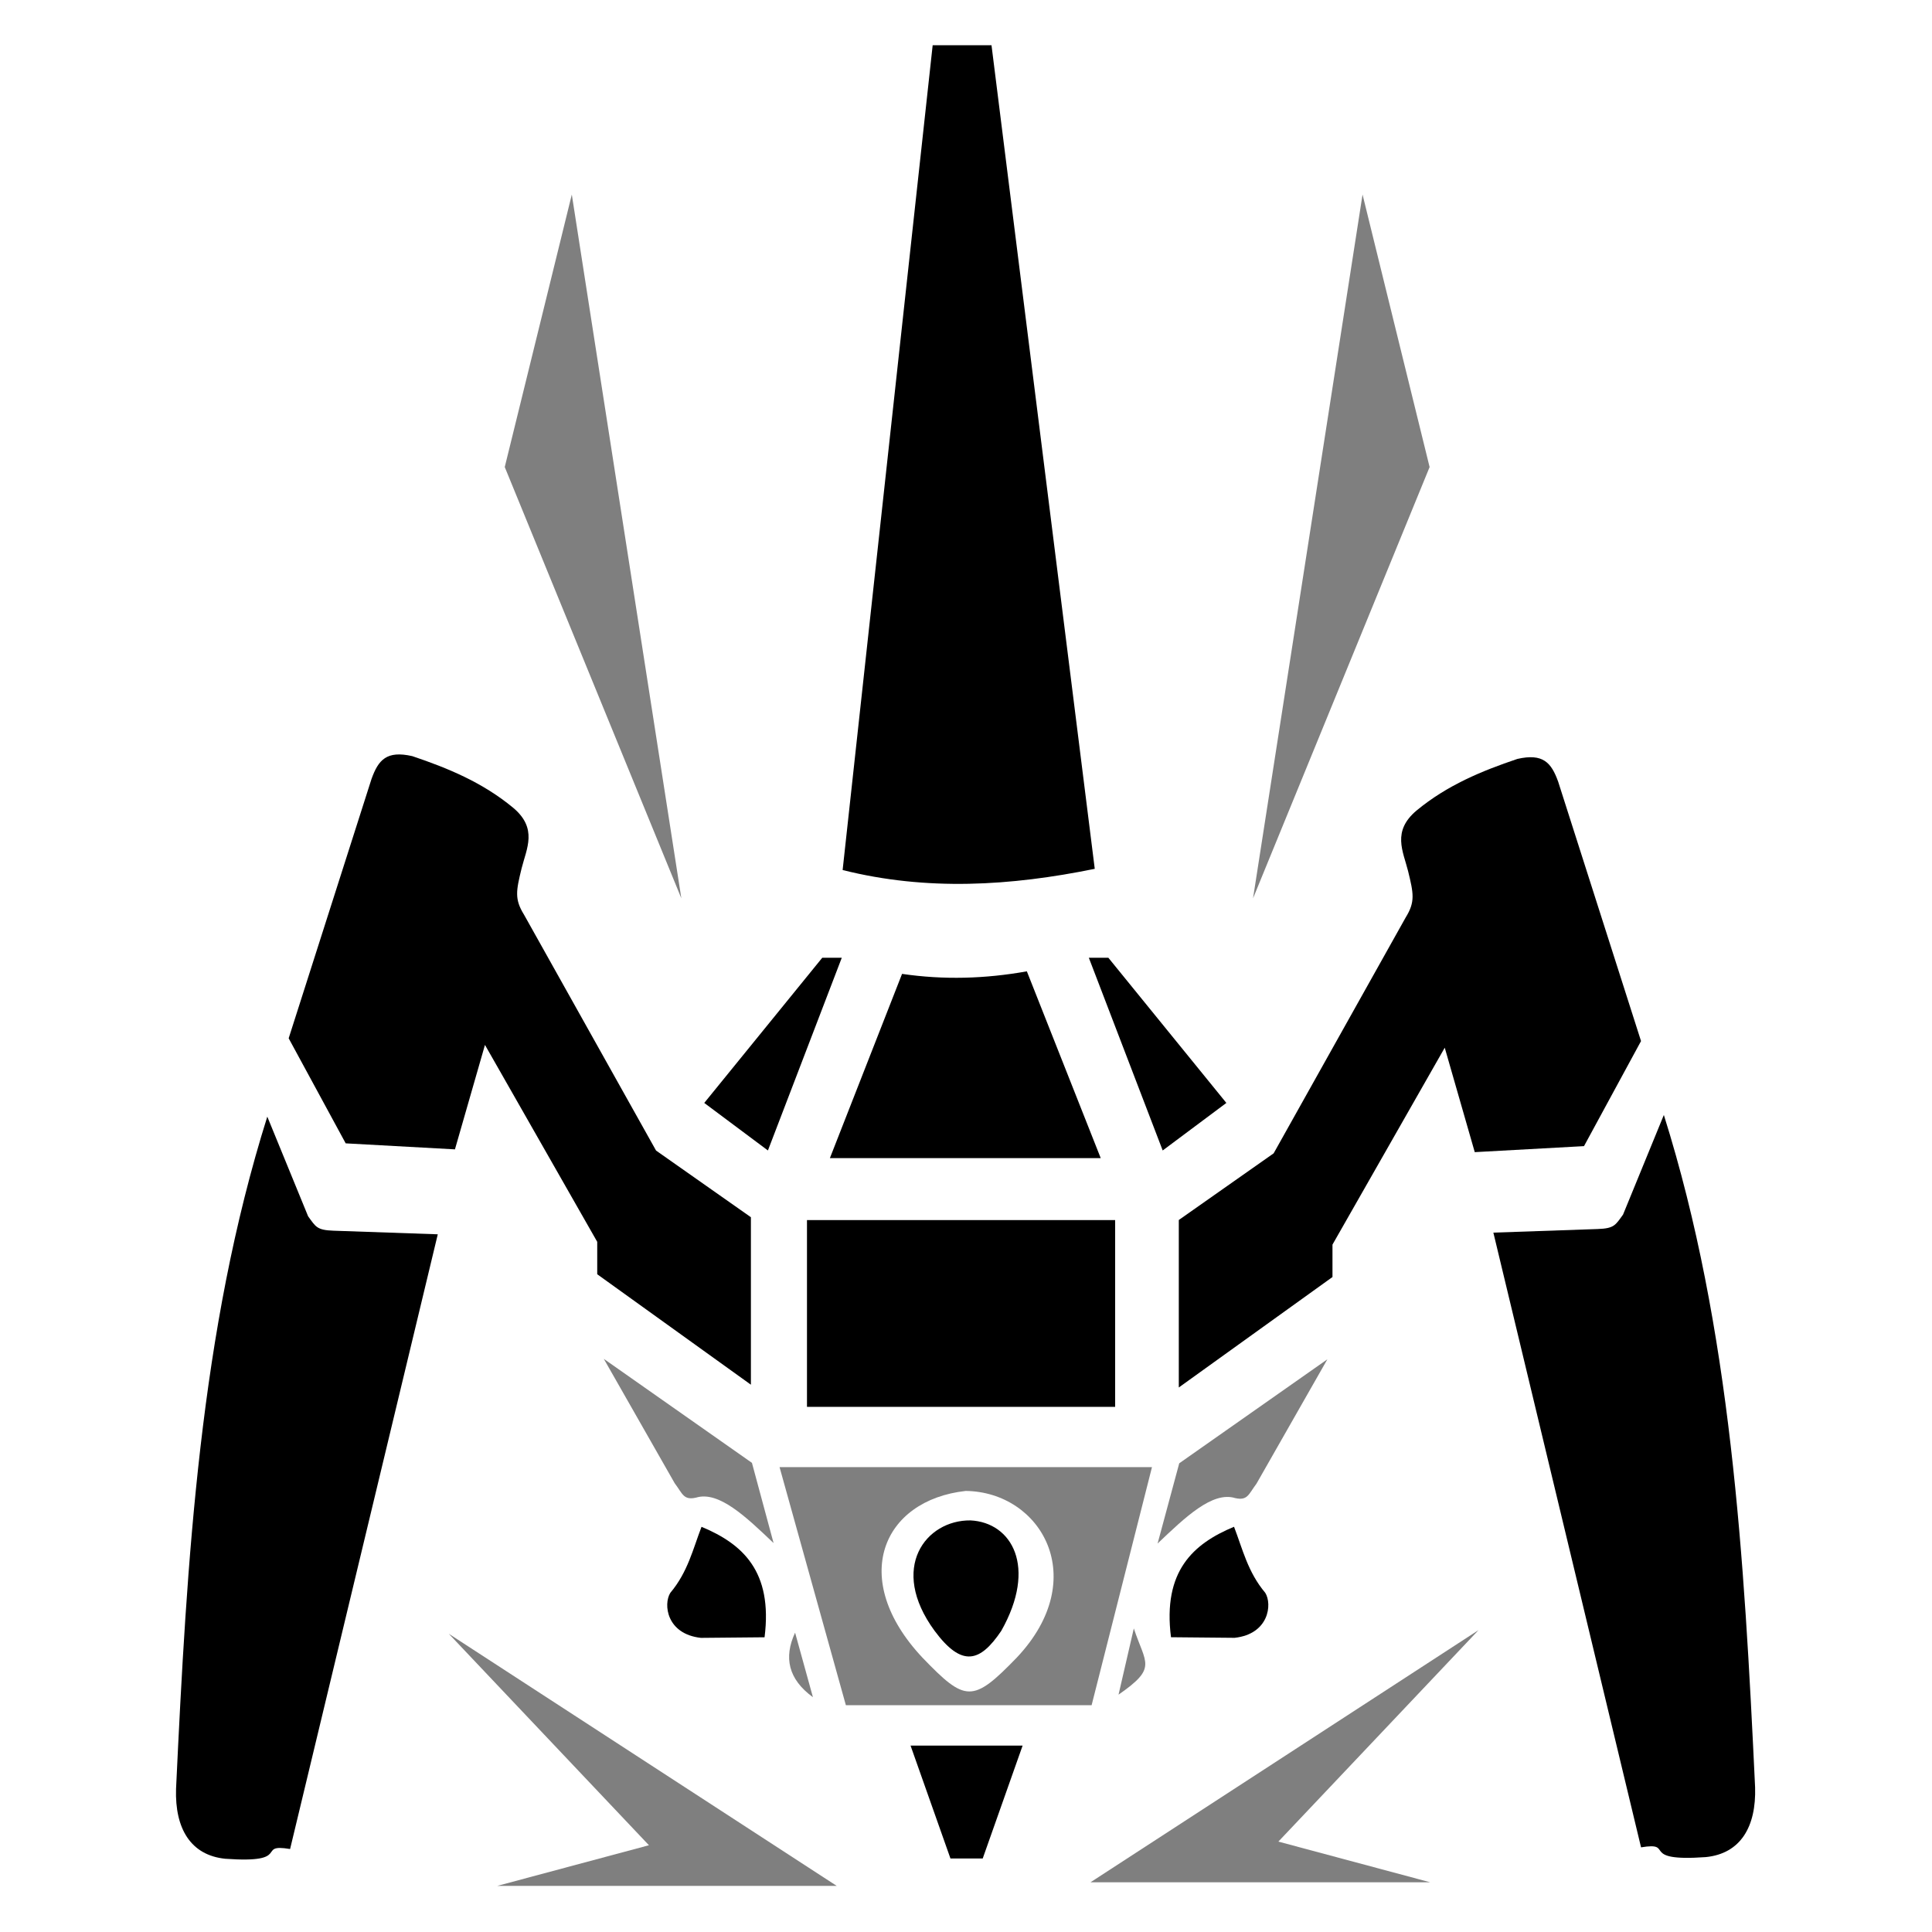 <?xml version="1.0" encoding="UTF-8" standalone="no"?>
<!-- Created with Inkscape (http://www.inkscape.org/) -->

<svg
   xmlns:dc="http://purl.org/dc/elements/1.1/"
   xmlns:cc="http://creativecommons.org/ns#"
   xmlns:rdf="http://www.w3.org/1999/02/22-rdf-syntax-ns#"
   xmlns:svg="http://www.w3.org/2000/svg"
   xmlns="http://www.w3.org/2000/svg"
   xmlns:sodipodi="http://sodipodi.sourceforge.net/DTD/sodipodi-0.dtd"
   xmlns:inkscape="http://www.inkscape.org/namespaces/inkscape"
   width="512"
   height="512"
   viewBox="0 0 135.467 135.467"
   version="1.1"
   id="svg5"
   inkscape:version="0.92.4 (5da689c313, 2019-01-14)"
   sodipodi:docname="Riot_Drill.svg">
  <sodipodi:namedview
     id="namedview7"
     pagecolor="#ffffff"
     bordercolor="#000000"
     borderopacity="0.25"
     inkscape:pageshadow="2"
     inkscape:pageopacity="0.0"
     inkscape:pagecheckerboard="0"
     inkscape:document-units="px"
     showgrid="false"
     units="px"
     inkscape:zoom="1.2900929"
     inkscape:cx="246.94732"
     inkscape:cy="103.64464"
     inkscape:window-width="1920"
     inkscape:window-height="1017"
     inkscape:window-x="-8"
     inkscape:window-y="-8"
     inkscape:window-maximized="1"
     inkscape:current-layer="layer1" />
  <defs
     id="defs2" />
  <g
     inkscape:label="Layer 1"
     inkscape:groupmode="layer"
     id="layer1">
    <g
       id="g13540"
       transform="matrix(1.161,0,0,1.161,-9.611,-10.468)">
      <path
         style="fill:#000000;fill-opacity:1;stroke:none;stroke-width:0.265;stroke-opacity:1"
         d="m 74.037,66.859 4.461,11.639 3.845,-2.871 -7.127,-8.768 z"
         id="path5654-4" />
      <path
         style="fill:#000000;fill-opacity:1;stroke:none;stroke-width:0.265;stroke-opacity:1"
         d="m 59.117,66.859 -4.461,11.639 -3.845,-2.871 7.127,-8.768 z"
         id="path5654" />
      <path
         style="fill:#000000;fill-opacity:1;stroke:none;stroke-width:0.265;stroke-opacity:1"
         d="M 62.757,67.833 58.399,78.959 H 74.755 L 70.294,67.679 c -2.512,0.451 -5.025,0.523 -7.537,0.154 z"
         id="path5845"
         sodipodi:nodetypes="ccccc" />
      <path
         style="fill:#000000;fill-opacity:1;stroke:none;stroke-width:0.265;stroke-opacity:1"
         d="M 57.015,82.702 H 75.626 V 93.982 H 57.015 Z"
         id="rect6002" />
      <path
         style="fill:#000000;fill-opacity:1;stroke:none;stroke-width:0.265;stroke-opacity:1"
         d="m 59.168,61.561 c 5.076,1.276 10.151,0.964 15.227,-0.073 L 68.159,11.747 h -3.553 z"
         id="path6117"
         sodipodi:nodetypes="ccccc" />
      <path
         style="fill:#000000;fill-opacity:1;stroke:none;stroke-width:0.265;stroke-opacity:1"
         d="m 79.471,82.697 v 10.115 l 9.281,-6.671 v -1.958 l 6.78,-11.892 1.813,6.308 6.598,-0.363 3.444,-6.345 -5.003,-15.662 c -0.415,-1.156 -0.915,-1.731 -2.465,-1.378 -2.142,0.722 -4.236,1.583 -6.091,3.118 -1.492,1.255 -0.811,2.453 -0.508,3.662 0.329,1.35 0.437,1.852 -0.145,2.792 l -7.976,14.248 z"
         id="path6247"
         sodipodi:nodetypes="ccccccccccccccc" />
      <path
         style="fill:#000000;fill-opacity:1;stroke:none;stroke-width:0.265;stroke-opacity:1"
         d="m 53.628,82.529 v 10.115 l -9.281,-6.671 v -1.958 l -6.78,-11.892 -1.813,6.308 -6.598,-0.363 -3.444,-6.345 5.003,-15.662 c 0.415,-1.156 0.915,-1.731 2.465,-1.378 2.142,0.722 4.236,1.583 6.091,3.118 1.492,1.255 0.811,2.453 0.508,3.662 -0.329,1.35 -0.437,1.852 0.145,2.792 l 7.976,14.248 z"
         id="path6247-9"
         sodipodi:nodetypes="ccccccccccccccc" />
      <path
         style="fill:#000000;fill-opacity:1;stroke:none;stroke-width:0.265;stroke-opacity:1"
         d="m 64.724,107.511 c 1.648,2.217 2.743,1.901 4.024,0 2.186,-3.868 0.637,-6.549 -1.858,-6.671 -2.69,-0.031 -4.957,2.866 -2.166,6.671 z"
         id="path7191"
         sodipodi:nodetypes="cccc" />
      <path
         id="path8047"
         style="fill:#000000;fill-opacity:0.5;stroke:none;stroke-width:1;stroke-opacity:1"
         d="m 208.9,368.383 15.115,54.262 h 56.004 l 13.758,-54.262 z m 42.438,5.428 c 17.171,0.223 28.678,19.921 11.627,37.982 -10.058,10.403 -11.713,10.176 -21.51,0 -16.881,-17.994 -9.098,-35.9 9.883,-37.982 z"
         transform="scale(0.265)" />
      <path
         style="fill:#000000;fill-opacity:1;stroke:none;stroke-width:0.265;stroke-opacity:1"
         d="m 108.765,76.353 -2.465,6.019 c -0.46,0.629 -0.52,0.835 -1.527,0.87 l -6.304,0.218 8.919,37.125 c 2.121,-0.353 -0.205,0.883 3.909,0.589 2.107,-0.21 3.052,-1.841 2.979,-4.215 -0.655,-13.864 -1.446,-27.689 -5.511,-40.605 z"
         id="path9049"
         sodipodi:nodetypes="ccsccccc" />
      <path
         style="fill:#000000;fill-opacity:1;stroke:none;stroke-width:0.265;stroke-opacity:1"
         d="m 24.421,76.454 2.465,6.019 c 0.46,0.629 0.52,0.835 1.527,0.87 l 6.304,0.218 -8.919,37.125 c -2.121,-0.353 0.205,0.883 -3.909,0.589 -2.107,-0.21 -3.052,-1.841 -2.979,-4.215 0.655,-13.864 1.446,-27.689 5.511,-40.605 z"
         id="path9049-9"
         sodipodi:nodetypes="ccsccccc" />
      <path
         style="fill:#000000;fill-opacity:1;stroke:none;stroke-width:0.265;stroke-opacity:1"
         d="m 63.27,114.439 c 0.256,0 6.768,0 6.768,0 l -2.41,6.819 h -1.948 z"
         id="path11293" />
      <path
         style="fill:#000000;fill-opacity:0.5;stroke:none;stroke-width:0.265;stroke-opacity:1"
         d="m 56.297,107.62 1.077,3.897 c -1.49,-1.087 -1.773,-2.4 -1.077,-3.897 z"
         id="path11408"
         sodipodi:nodetypes="ccc" />
      <path
         style="fill:#000000;fill-opacity:0.5;stroke:none;stroke-width:0.265;stroke-opacity:1"
         d="m 76.754,107.364 c 0.719,2.162 1.43,2.365 -0.923,3.999 z"
         id="path11578"
         sodipodi:nodetypes="ccc" />
      <path
         style="fill:#000000;fill-opacity:0.5;stroke:none;stroke-width:0.265;stroke-opacity:1"
         d="m 79.497,97.391 -1.307,4.845 c 1.651,-1.568 3.307,-3.173 4.691,-2.743 0.752,0.166 0.803,-0.236 1.282,-0.872 l 4.281,-7.511 z"
         id="path11860"
         sodipodi:nodetypes="cccccc" />
      <path
         style="fill:#000000;fill-opacity:0.5;stroke:none;stroke-width:0.265;stroke-opacity:1"
         d="m 53.691,97.364 1.307,4.845 c -1.651,-1.568 -3.307,-3.173 -4.691,-2.743 -0.752,0.166 -0.803,-0.236 -1.282,-0.872 l -4.281,-7.511 z"
         id="path11860-4"
         sodipodi:nodetypes="cccccc" />
      <path
         style="fill:#000000;fill-opacity:0.5;stroke:none;stroke-width:0.265;stroke-opacity:1"
         d="m 74.14,122.694 h 20.509 l -9.165,-2.456 12.088,-12.772 z"
         id="path12288" />
      <path
         style="fill:#000000;fill-opacity:0.5;stroke:none;stroke-width:0.265;stroke-opacity:1"
         d="M 58.813,122.914 H 38.305 l 9.165,-2.456 -12.088,-12.772 z"
         id="path12288-3" />
      <path
         style="fill:#000000;fill-opacity:1;stroke:none;stroke-width:0.265;stroke-opacity:1"
         d="m 82.806,101.224 c -2.465,1.027 -4.314,2.671 -3.807,6.671 l 3.843,0.036 c 2.078,-0.229 2.28,-2.034 1.849,-2.719 -1.058,-1.258 -1.366,-2.641 -1.885,-3.988 z"
         id="path12425"
         sodipodi:nodetypes="ccccc" />
      <path
         style="fill:#000000;fill-opacity:1;stroke:none;stroke-width:0.265;stroke-opacity:1"
         d="m 50.646,101.227 c 2.465,1.027 4.314,2.671 3.807,6.671 l -3.843,0.036 c -2.078,-0.229 -2.28,-2.034 -1.849,-2.719 1.058,-1.258 1.366,-2.641 1.885,-3.988 z"
         id="path12425-0"
         sodipodi:nodetypes="ccccc" />
      <path
         style="fill:#000000;fill-opacity:0.5;stroke:none;stroke-width:0.265;stroke-opacity:1"
         d="m 42.812,20.765 -4.05,16.458 10.665,26.046 z"
         id="path12853" />
      <path
         style="fill:#000000;fill-opacity:0.5;stroke:none;stroke-width:0.265;stroke-opacity:1"
         d="M 90.568,20.765 94.618,37.224 83.954,63.27 Z"
         id="path12853-9" />
    </g>
  </g>
</svg>
